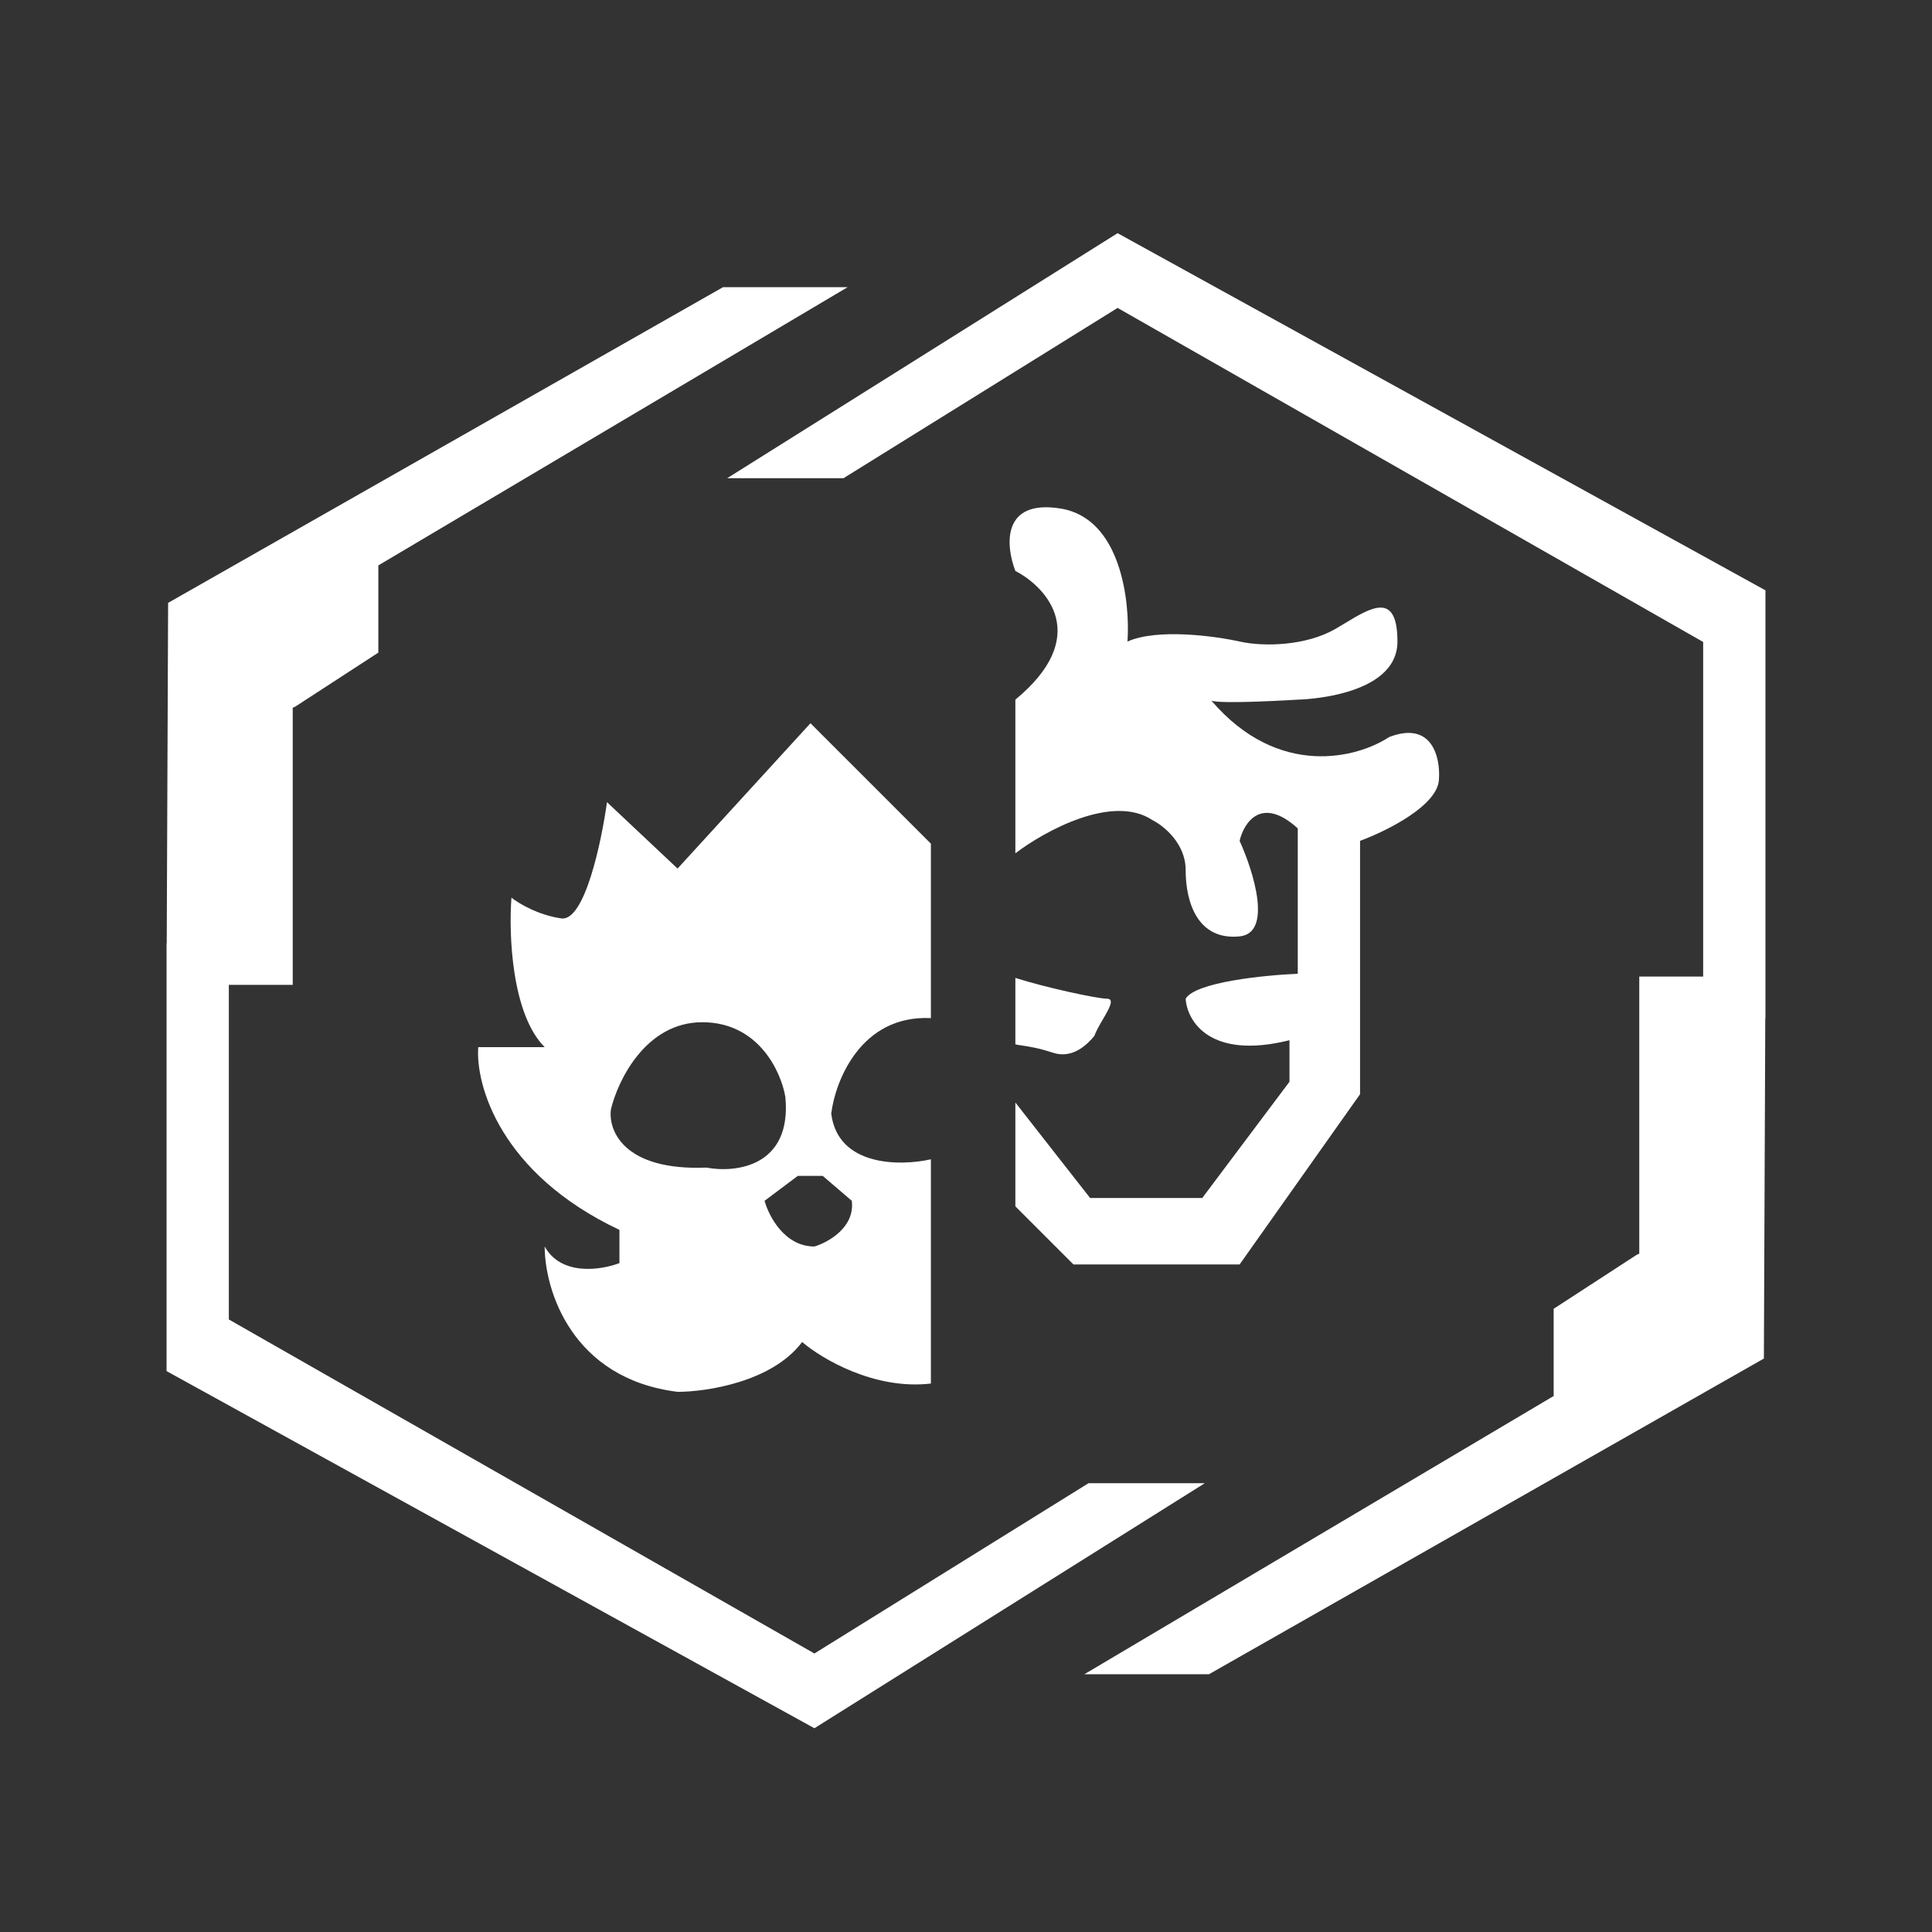 <svg width="58" height="58" viewBox="0 0 58 58" fill="none" xmlns="http://www.w3.org/2000/svg">
<rect x="0" y="0" width="58" height="58" fill="#333333" stroke="none"/>
<path fill-rule="evenodd" clip-rule="evenodd" d="M33.551 9.244L25.322 14.356H21.831L33.551 7L53 17.722V19.093V20.59V29.317V30.564H52.995L52.953 40.787H52.949L36.294 50.262H32.553L46.642 41.909V39.291L49.135 37.67L49.212 37.635V29.317H51.13V19.272L33.551 9.244ZM6.87 29.566H8.788V21.248L8.865 21.213L11.358 19.592V16.974L25.447 8.621H21.706L5.051 18.096H5.047L5.005 28.32H5V38.294V39.79V41.161L24.449 51.883L36.169 44.527H32.678L24.449 49.639L6.87 39.611V29.566ZM33.848 19.259C33.931 18.054 33.649 15.569 31.853 15.269C30.058 14.97 30.191 16.391 30.482 17.14C31.438 17.638 32.776 19.109 30.482 21.004V25.617C31.355 24.953 33.399 23.822 34.596 24.62C34.929 24.786 35.594 25.318 35.594 26.116C35.594 27.113 35.968 28.236 37.214 28.111C38.212 28.011 37.63 26.158 37.214 25.243C37.339 24.703 37.863 23.872 38.96 24.869V29.233C37.962 29.275 35.893 29.482 35.594 29.981C35.635 30.646 36.317 31.826 38.711 31.228V32.475L36.092 35.965H32.726L30.482 33.098V36.215L32.227 37.96H37.214L40.83 32.849V25.243C41.62 24.953 43.199 24.171 43.199 23.373C43.24 22.75 42.999 21.628 41.703 22.127C40.765 22.747 38.389 23.393 36.365 21.032C36.63 21.15 38.96 21.004 38.96 21.004C38.96 21.004 41.952 20.954 41.952 19.259C41.952 17.758 41.171 18.23 40.386 18.704L40.386 18.704C40.284 18.766 40.182 18.828 40.082 18.885C39.209 19.384 37.962 19.425 37.214 19.259C36.466 19.093 34.746 18.86 33.848 19.259ZM33.225 29.981C32.943 29.981 31.396 29.649 30.482 29.358V31.352C30.529 31.364 30.591 31.373 30.669 31.385C30.869 31.414 31.174 31.459 31.604 31.602C32.202 31.801 32.643 31.352 32.851 31.103C32.907 30.947 33.013 30.767 33.112 30.597C33.303 30.27 33.471 29.981 33.225 29.981ZM27.946 25.327L24.331 21.712L20.341 26.075L18.222 24.081C18.055 25.286 17.549 27.671 16.85 27.571C16.152 27.472 15.562 27.114 15.354 26.948C15.271 28.029 15.354 30.439 16.352 31.436H14.357C14.274 32.558 15.005 35.227 18.596 36.922V37.919C18.055 38.127 16.85 38.318 16.352 37.421C16.352 38.709 17.149 41.386 20.341 41.784C21.214 41.784 23.184 41.485 24.081 40.288C24.663 40.787 26.251 41.734 27.946 41.535V34.803C27.032 35.01 25.154 35.027 24.954 33.431C25.079 32.434 25.852 30.464 27.946 30.564V25.327ZM25.571 36.049L24.699 35.301H23.951L22.953 36.049C23.078 36.507 23.552 37.421 24.449 37.421C24.865 37.296 25.671 36.847 25.571 36.049ZM21.083 30.688C22.779 30.688 23.452 32.184 23.577 32.932C23.776 35.027 22.081 35.218 21.208 35.052C18.714 35.152 18.257 33.93 18.34 33.306C18.548 32.434 19.387 30.688 21.083 30.688Z" fill="white"/>
</svg>
